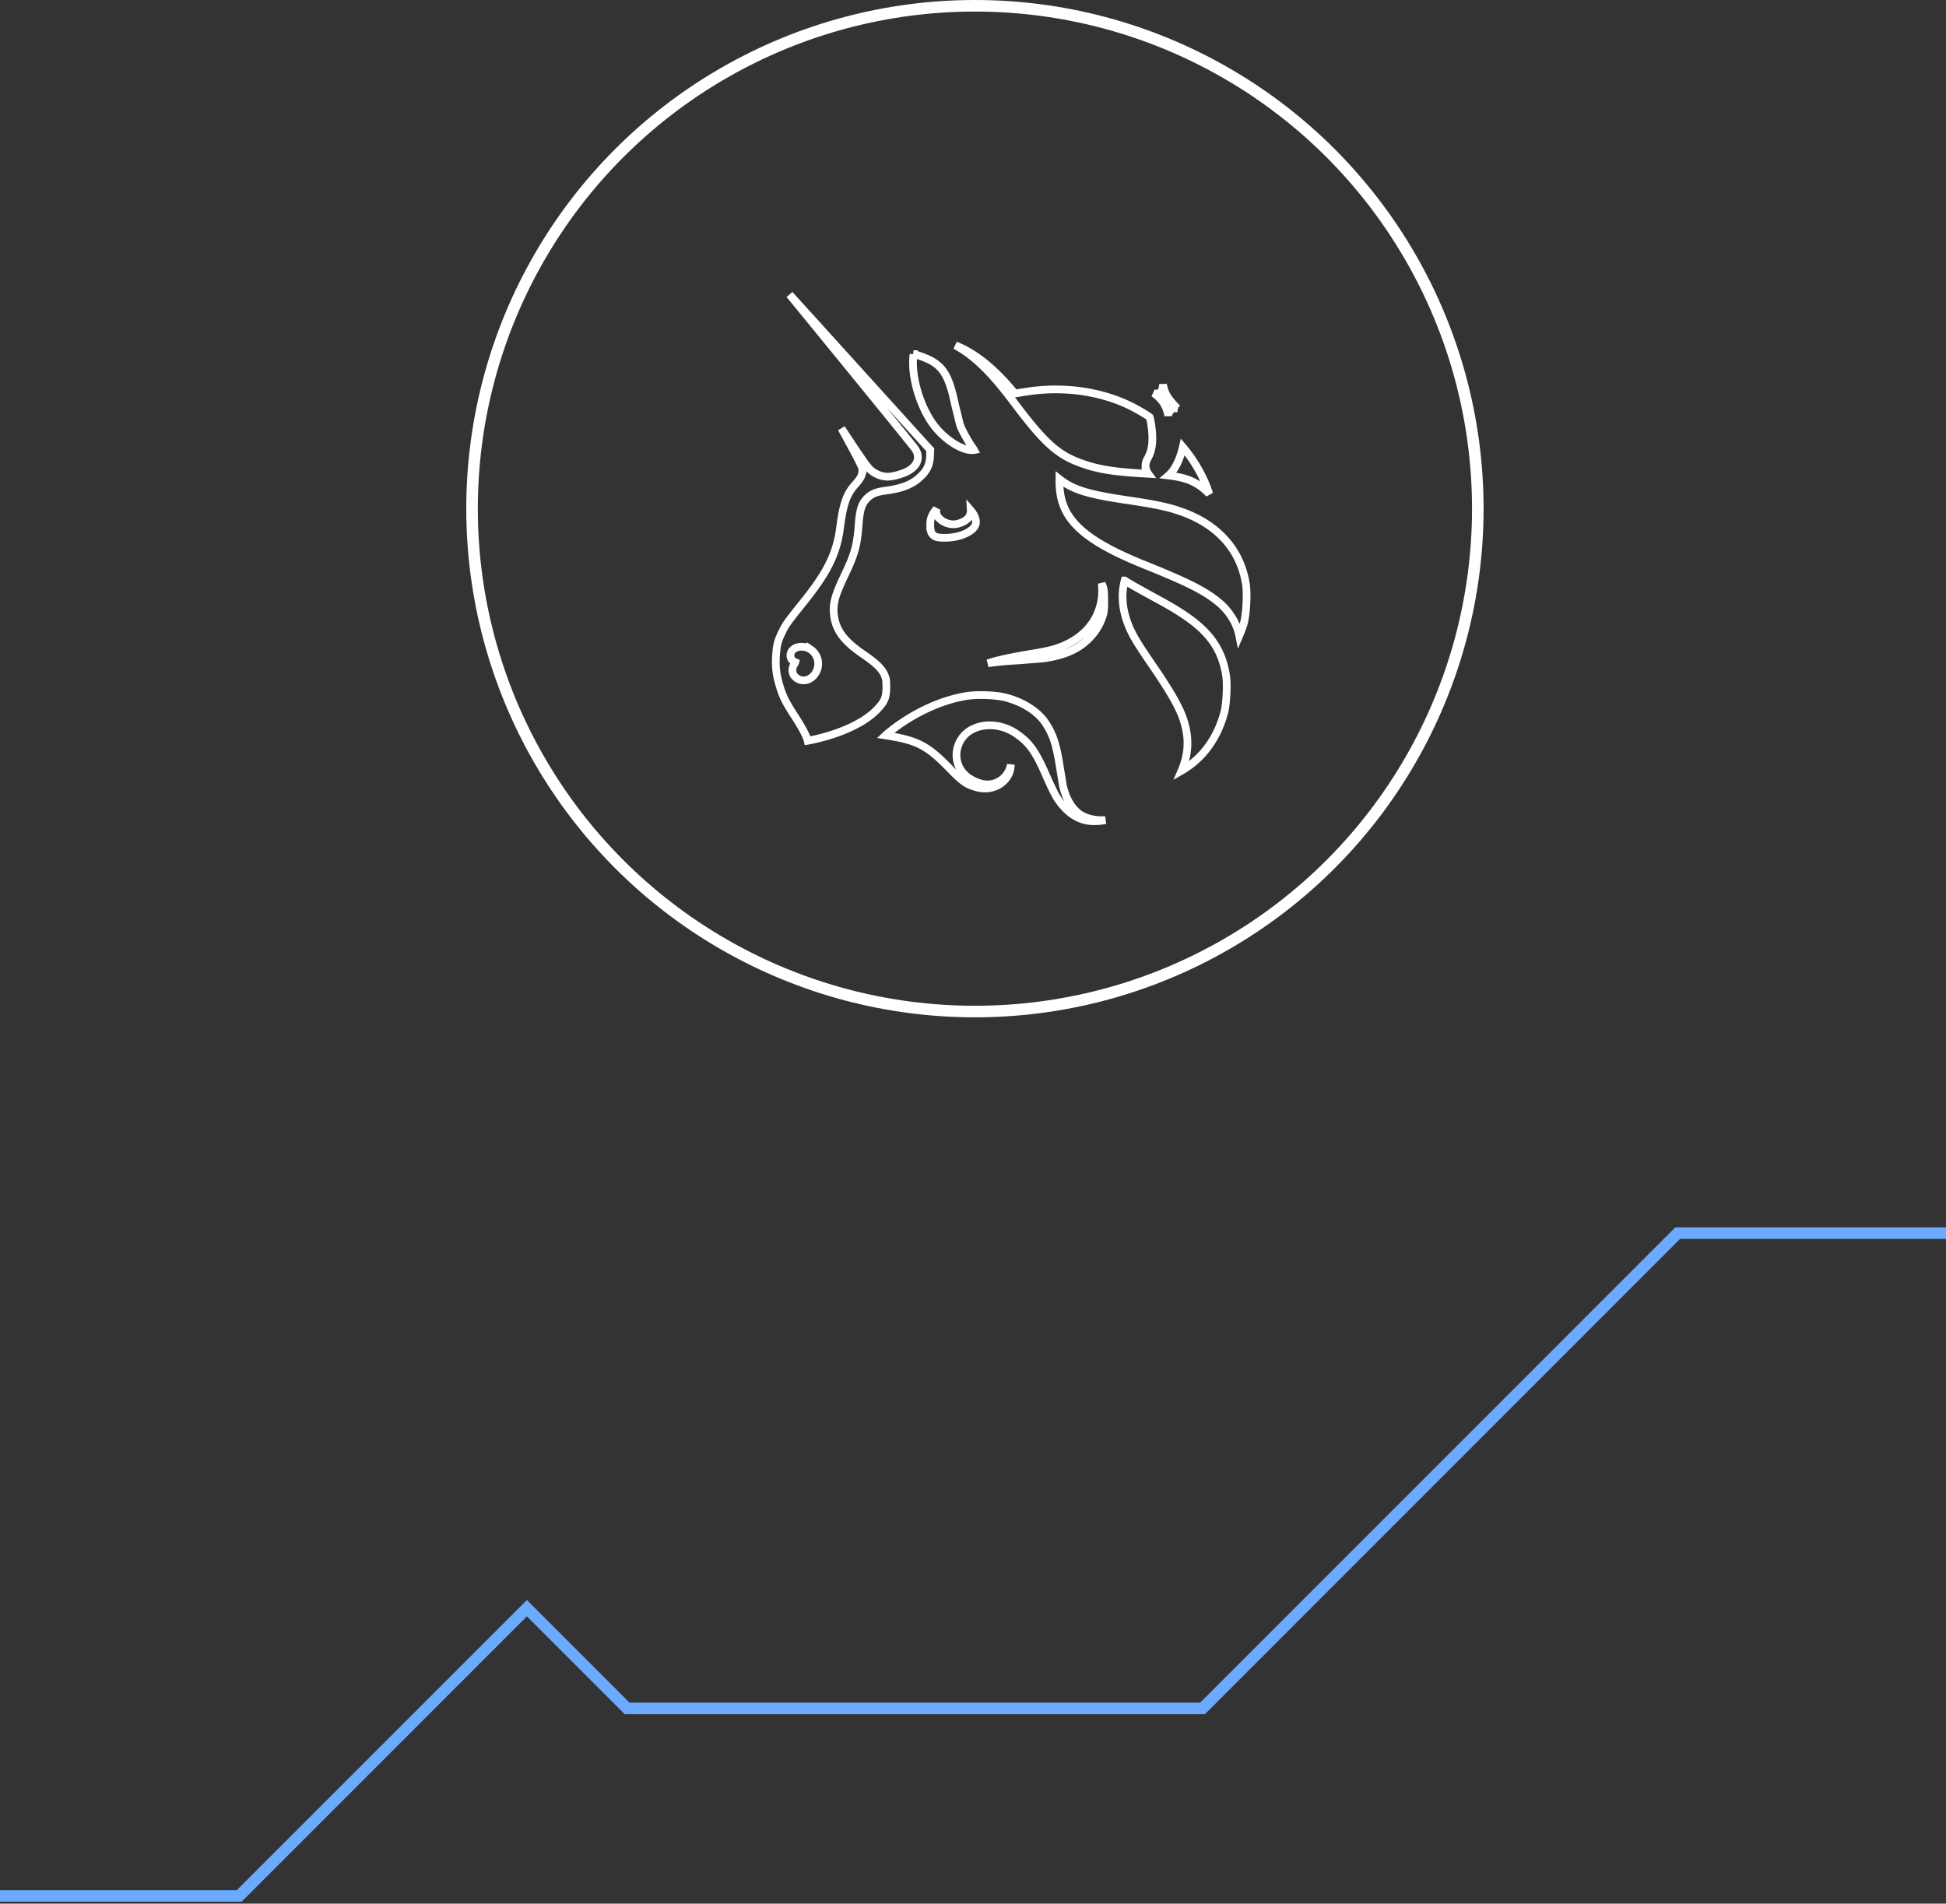 <svg xmlns="http://www.w3.org/2000/svg" width="505" height="494" fill="none"><rect width="100%" height="100%" fill="#333333" stroke="none"/><g stroke-width="3"><path d="M0 492h62.076l74.66-74.673 26.005 26.01H312.06L435.374 320H505" stroke="#6baaff"/><circle cx="253" cy="132" r="130.5" stroke="#fff"/></g><path d="M297.626 122.312c.092.23.214.444.358.64l-1.152-.063c-7.252-.422-11.293-1.009-15.229-2.32l-.003-.002c-3.377-1.111-5.877-2.367-8.538-4.654-2.695-2.315-5.582-5.709-9.682-11.162l-.001-.001c-3.655-4.845-5.976-7.514-8.314-9.766-2.325-2.245-4.658-4.015-7.141-5.376 4.566 1.815 8.928 5.136 13.566 10.31l1.516 1.769.362.422.55-.085 2.2-.338h0l.008-.002c9.217-1.494 18.662-.327 26.506 3.306l.002.001c1.062.49 2.45 1.235 3.628 1.923.588.343 1.113.666 1.512.93.199.132.359.244.475.333.041.03.071.055.093.073.036.105.081.258.13.46.097.399.198.919.279 1.447.579 3.888.296 6.587-.817 8.589l-.004.008-.004.008c-.337.631-.603 1.197-.654 1.805-.052.63.137 1.18.349 1.732v.001l.005.012zm13.678 3.709c-2.132-1.442-4.347-2.176-8.072-2.631.525-.448.995-1.014 1.403-1.625.98-1.47 1.793-3.48 2.32-5.765 3.139 3.681 5.677 8.29 6.834 12.177-.746-.821-1.546-1.514-2.481-2.153l-.004-.003zm-9.583-25.549l.095-.677c.215 1.092.485 1.974 1.007 2.88.561.976 1.401 1.954 2.69 3.304a1.49 1.49 0 0 0-.614-.092c-.313.022-.554.148-.726.269a3.17 3.17 0 0 0-.397.349c-.361.361-.524.785-.608 1.33-.178-.935-.435-1.758-.804-2.504-.655-1.328-1.629-2.348-2.96-3.317.492.132.871.172 1.259.075l.268-.067.196-.196c.355-.355.503-.851.594-1.354zm-64.657-8.568c.652.132 1.523.401 2.405.735.978.37 1.89.791 2.454 1.129 1.552.931 2.647 2.011 3.539 3.659.912 1.688 1.63 4.005 2.344 7.451v.001l1.3 5.275c.242.726.788 1.85 1.417 2.991.635 1.151 1.394 2.39 2.101 3.363.075.11.127.2.164.272-.221.039-.557.055-1.032.017-1.379-.148-3.098-.877-4.848-2.081a20.33 20.33 0 0 1-4.763-4.621c-3.428-4.734-5.628-12.112-5.145-17.516l.064-.675zm37.866 33.081l.005-.658c3.595 2.835 7.682 4.033 18.148 5.541 6.177.93 9.651 1.597 12.773 2.665h0l.01.003c9.942 3.286 15.984 9.957 17.44 18.927.196 1.258.241 3.147.147 5.085-.093 1.93-.32 3.818-.634 5.082-.256.907-.734 2.19-1.224 3.333-.618-3.156-2.398-6.075-5.018-8.396l-.007-.006-.006-.005c-3.698-3.169-8.419-5.507-19.576-9.986-8.353-3.374-13.868-6.467-17.297-9.865-3.372-3.341-4.761-7.014-4.761-11.72zm8.736 36.398c1.861-2.869 2.639-6.301 2.253-10.022l.104.284.003.007c.281.765.401 1.211.463 1.756.066.586.067 1.302.067 2.638 0 1.273-.022 1.995-.097 2.568-.071.544-.194.976-.436 1.662-.796 2.149-1.737 3.639-3.335 5.317-2.836 2.914-6.568 4.541-12.084 5.285l-.615.052-5.77.452c-3.015.161-5.574.399-7.85.752 2.263-.778 5.111-1.397 9.851-2.237 1.66-.255 3.343-.554 4.721-.831 1.308-.264 2.439-.527 2.981-.735 4.355-1.37 7.686-3.776 9.744-6.948zm17.039-5.728l.002.002c6.819 3.703 10.577 6.507 13.163 9.658l.001.001c2.246 2.727 3.62 5.86 4.272 9.769l.001.009.002.009c.19 1.025.238 2.877.153 4.81s-.292 3.791-.561 4.829h0c-1.733 6.696-5.571 12.049-11.12 15.253 1.867-4.319 2.035-8.539.512-13.196-.979-3.023-2.999-6.595-6.891-12.433l-.004-.006-.004-.006c-4.653-6.767-5.714-8.49-6.86-10.86-2.088-4.583-2.562-8.851-1.511-12.849a6.65 6.65 0 0 1 .221.141c1.062.708 3.23 1.92 8.624 4.869zm-61.721 37.684c-2.446-1.256-5.174-1.887-9.197-2.504l.286-.272c6.142-5.139 13.673-8.766 20.574-9.916 1.436-.239 3.395-.324 5.354-.252s3.846.301 5.138.653h0l.008.002c4.323 1.142 8.146 3.571 10.09 6.446 1.92 2.88 2.817 5.348 3.736 11.105l.768 4.708.08.467.005.027.005.026c.709 3.187 2.153 5.808 4.101 7.269l.004.003c1.782 1.322 4.246 1.856 6.917 1.713-.91.213-1.843.293-2.935.293-3.646 0-6.835-1.872-9.492-5.899l-.008-.011-.008-.011c-.246-.353-.66-1.112-1.161-2.124a91.09 91.09 0 0 1-1.535-3.29c-1.484-3.434-2.64-5.739-3.892-7.482-1.274-1.775-2.623-2.934-4.431-4.124h0l-.011-.007c-3.287-2.1-7.549-2.604-10.876-.989-4.463 2.135-5.683 7.896-2.518 11.463 1.279 1.472 3.536 2.584 5.427 2.868l.008.001.007.001c3.391.458 6.352-1.904 6.888-5.109-.027.745-.141 1.451-.329 1.995-1.242 3.192-4.755 4.929-8.451 3.95-1.338-.365-2.217-.71-3.161-1.345-.975-.657-2.056-1.648-3.746-3.38-2.971-3.056-5.12-4.979-7.645-6.275zm-17.17-75.833l-3.444-6.342 3.825 5.79 2.194 3.179 1.177 1.498c1.271 1.271 3.128 2.07 4.77 2.07.73 0 1.744-.198 2.681-.46.944-.263 1.941-.627 2.637-1.024 1.171-.657 2.072-1.525 2.41-2.63.352-1.151.018-2.303-.749-3.326-1.086-1.448-16.511-20.385-32.423-39.819l4.644 5.102 31.05 34.282.01.012.011.012.816.879-.066 1.529h-.001v.011c-.039 1.208-.251 2.169-.647 3.015s-1.003 1.633-1.906 2.457l-.009.009-.009.009c-1.988 1.911-4.545 2.96-8.75 3.538-1.331.172-2.33.375-3.158.726-.863.367-1.482.868-2.099 1.531l-.002.002c-1.273 1.379-1.701 3.145-1.955 6.699-.209 2.763-.478 4.656-1.002 6.521-.526 1.872-1.321 3.755-2.628 6.494v.001c-1.271 2.668-2.07 4.564-2.488 6.178-.429 1.657-.451 2.999-.222 4.553v.003c.568 3.786 2.782 6.535 7.449 9.733l.002.001c3.452 2.357 4.85 3.748 5.574 5.333.242.566.352.879.416 1.255.068.404.091.919.091 1.896 0 1.477-.126 2.385-.436 3.162s-.846 1.517-1.838 2.591c-3.104 3.342-8.886 6.156-16.077 7.829l-1.754.373c-.117.023-.219.041-.307.055-.052-.234-.129-.47-.212-.696-.16-.43-.388-.928-.667-1.476-.56-1.098-1.362-2.461-2.344-3.998l-.008-.012c-2.259-3.43-3.135-5.119-3.943-7.701-.902-2.955-1.219-4.868-1.057-7.944.084-1.499.206-2.526.437-3.451.23-.919.577-1.777 1.152-2.927l.004-.008.004-.008c.873-1.827 1.393-2.588 5.208-7.335 6.582-8.12 8.985-13.031 9.864-19.969.754-5.946 1.736-8.574 3.814-10.882l.004-.005c.675-.759 1.173-1.368 1.489-1.961.346-.647.457-1.238.457-1.92a1.5 1.5 0 0 0-.063-.408 3.7 3.7 0 0 0-.107-.317c-.083-.217-.203-.491-.357-.821-.31-.663-.787-1.608-1.462-2.887zm-12.715 74.779zm1.223-23.782h0l-.012-.008c-.955-.618-2.135-.78-3.101-.584-.905.183-2.081.83-2.081 2.186 0 .337.086.72.334 1.068.229.319.549.546.92.689-.022.086-.079.191-.167.329-.361.568-.614 1.219-.578 1.902.038.724.394 1.34.975 1.793.857.672 1.896.832 2.856.538.938-.287 1.741-.986 2.269-1.933 1.196-2.074.535-4.681-1.415-5.98zm41.073-34.245c.363-.544.565-1.164.53-1.802.226.261.429.536.606.817.621.989.832 1.927.693 2.596l-.004.017-.003.017c-.131.762-.883 1.679-2.403 2.439-1.474.737-3.476 1.217-5.668 1.217-1.163 0-1.816-.088-2.264-.255-.398-.148-.703-.385-1.095-.884-.025-.033-.104-.174-.185-.483a6.3 6.3 0 0 1-.168-1.049c-.068-.806-.024-1.635.109-2.172.248-.916.788-1.867 1.501-2.659a3.06 3.06 0 0 0-.083.715c0 1.064.804 1.897 1.549 2.39.802.53 1.858.895 2.921.895.728 0 1.523-.216 2.188-.506.643-.281 1.337-.705 1.744-1.248l.017-.022.015-.023z" stroke="#fff" stroke-width="2"/></svg>